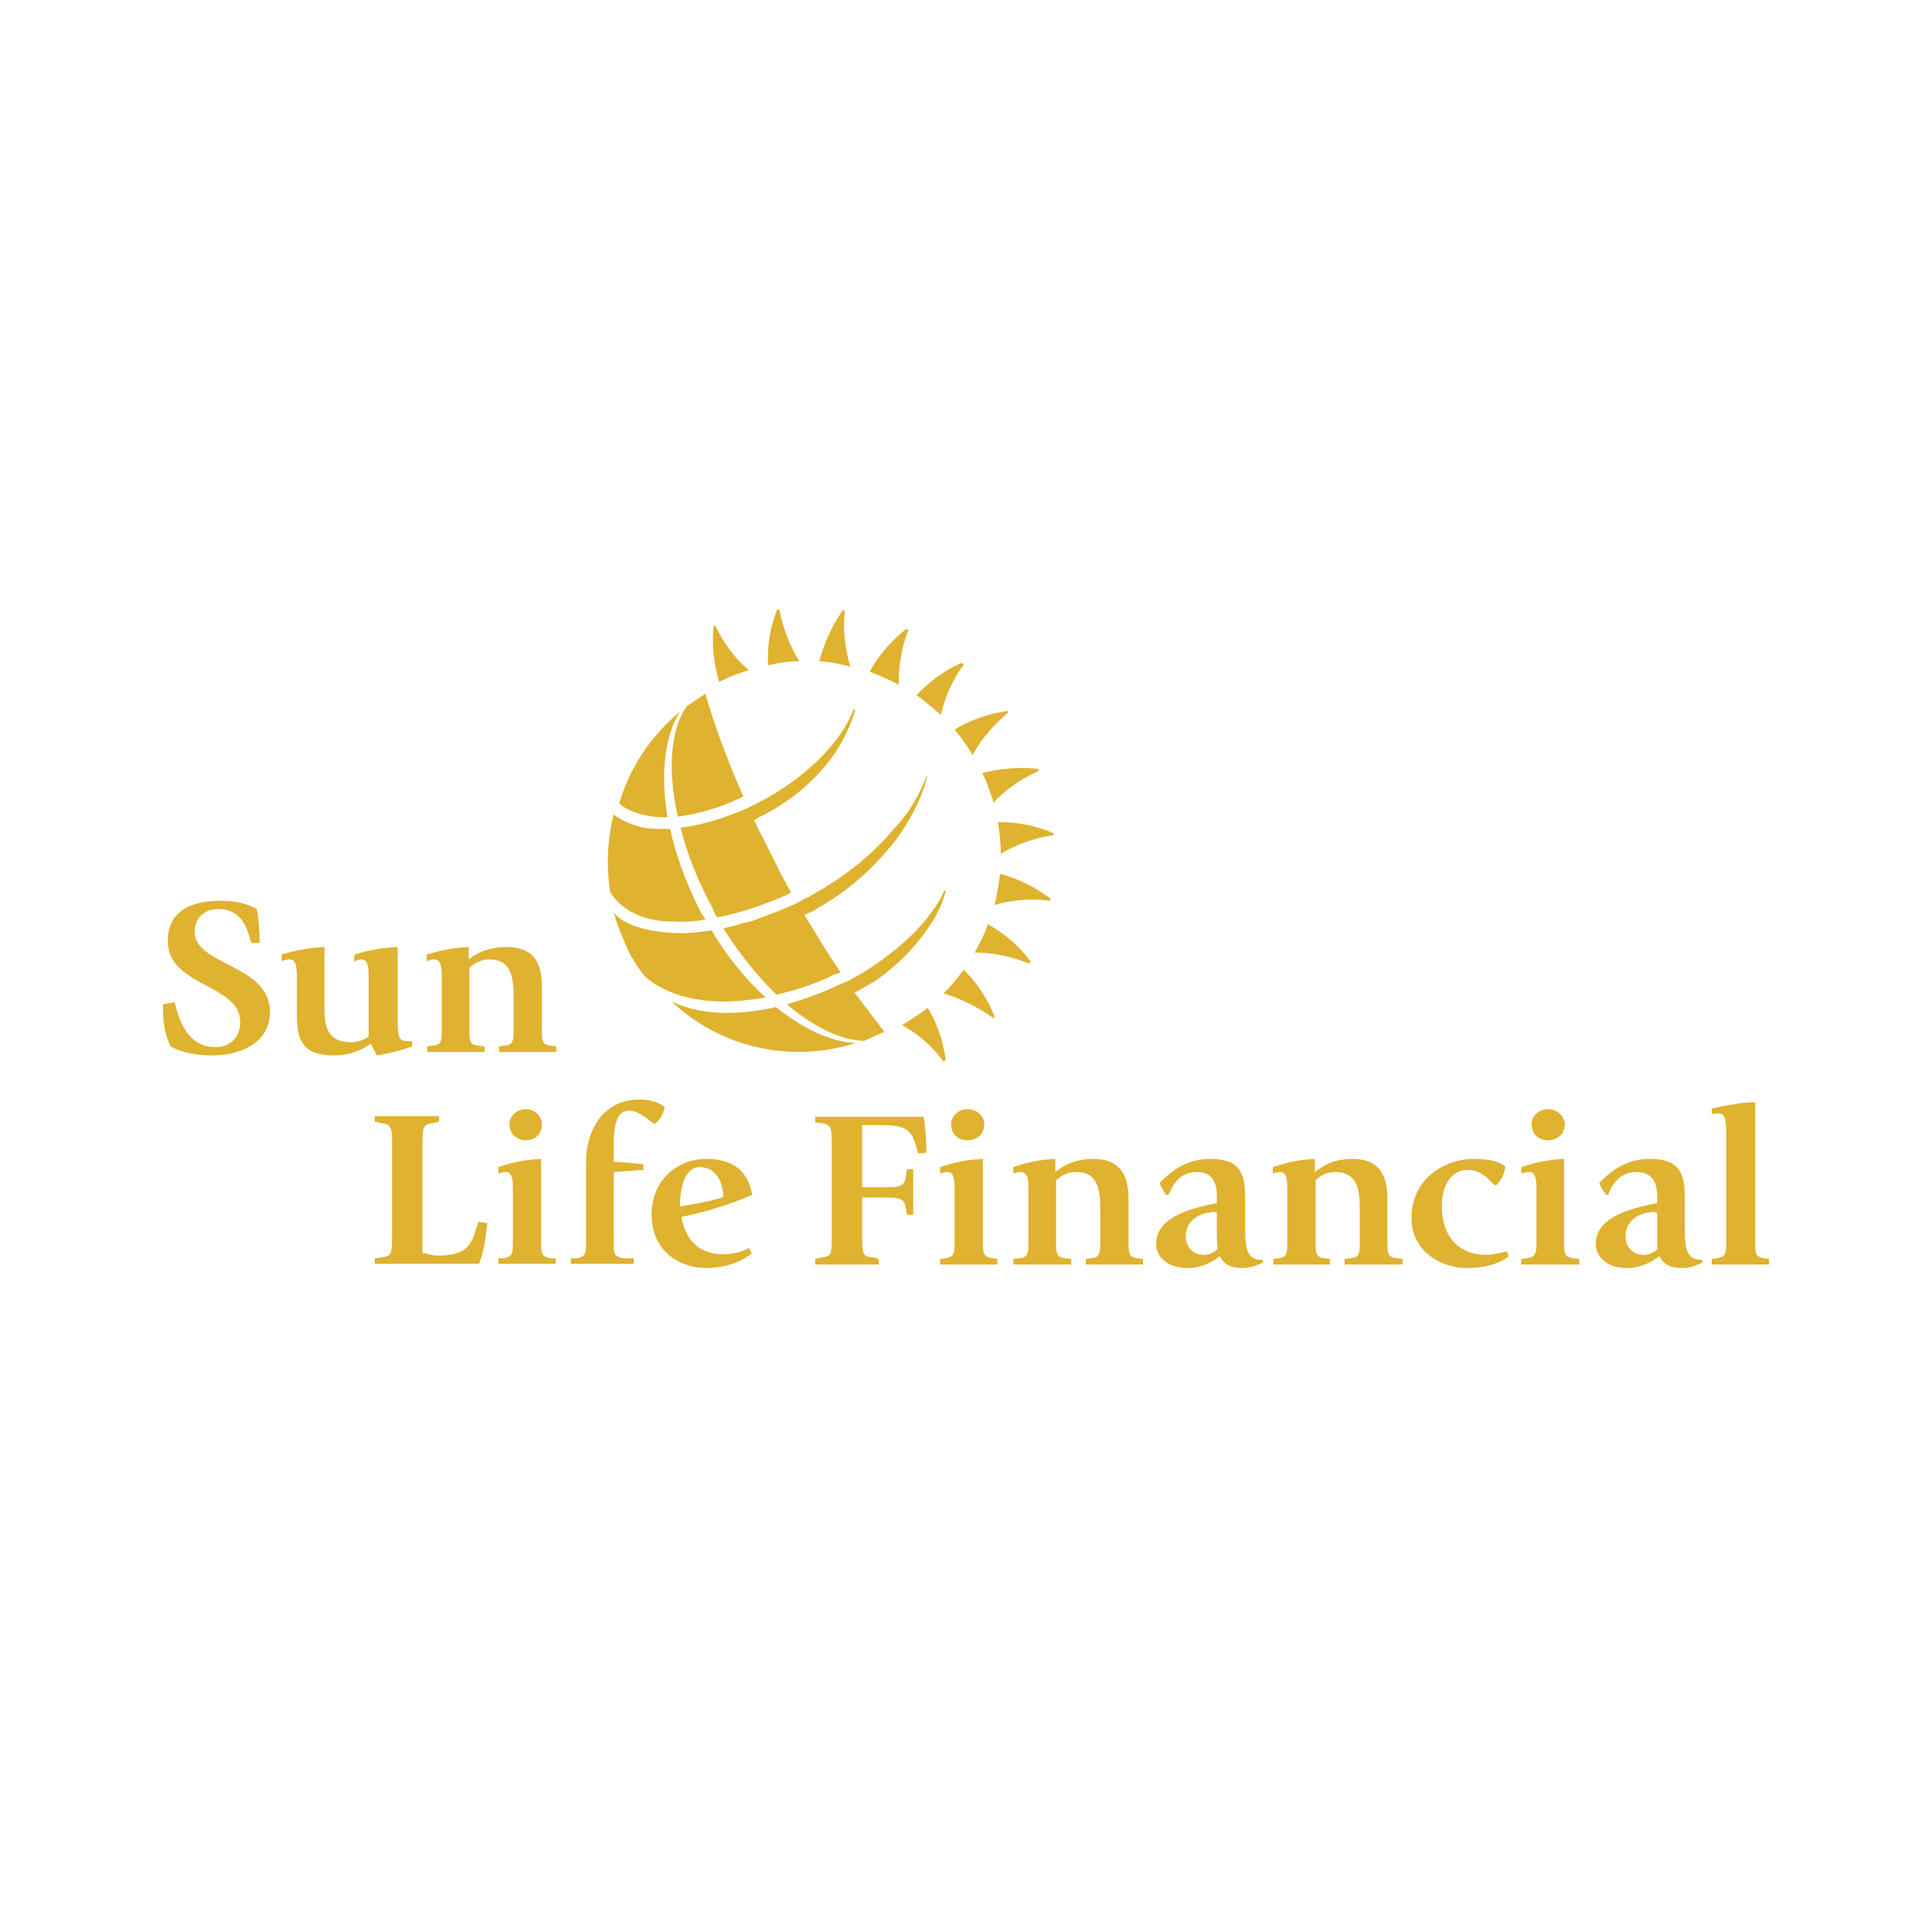 <?xml version="1.0" encoding="UTF-8" standalone="no"?>
<svg
   width="2500"
   height="2500"
   viewBox="0 0 192.756 192.756"
   version="1.1"
   id="svg8"
   sodipodi:docname="sunlife.svg"
   inkscape:version="1.3.2 (091e20e, 2023-11-25)"
   xmlns:inkscape="http://www.inkscape.org/namespaces/inkscape"
   xmlns:sodipodi="http://sodipodi.sourceforge.net/DTD/sodipodi-0.dtd"
   xmlns="http://www.w3.org/2000/svg"
   xmlns:svg="http://www.w3.org/2000/svg">
  <defs
     id="defs8" />
  <sodipodi:namedview
     id="namedview8"
     pagecolor="#ffffff"
     bordercolor="#000000"
     borderopacity="0.25"
     inkscape:showpageshadow="2"
     inkscape:pageopacity="0.0"
     inkscape:pagecheckerboard="0"
     inkscape:deskcolor="#d1d1d1"
     showgrid="false"
     inkscape:zoom="0.3256"
     inkscape:cx="1248.4644"
     inkscape:cy="1250"
     inkscape:window-width="1920"
     inkscape:window-height="1027"
     inkscape:window-x="0"
     inkscape:window-y="25"
     inkscape:window-maximized="1"
     inkscape:current-layer="svg8" />
  <g
     fill-rule="evenodd"
     clip-rule="evenodd"
     id="g8"
     style="display:inline">
    <path
       d="m 25.072,94.071 c -0.344,-1.102 -0.758,-3.375 -3.306,-3.375 -1.308,0 -2.341,0.827 -2.341,2.273 0,3.374 7.506,3.236 7.506,7.988 0,3.167 -3.03,4.338 -5.784,4.338 -2.066,0 -3.374,-0.482 -4.132,-0.896 -0.62,-1.377 -0.758,-2.41 -0.758,-4.2 l 1.171,-0.207 c 0.345,1.378 1.102,4.477 4.062,4.477 1.515,0 2.479,-1.033 2.479,-2.479 0,-3.856 -7.231,-3.512 -7.231,-8.125 0,-2.823 2.135,-3.994 5.234,-3.994 1.79,0 2.754,0.344 3.649,0.826 0.207,1.102 0.275,2.273 0.275,3.375 h -0.824 z m 11.913,10.054 c -0.688,0.482 -1.859,1.171 -3.649,1.171 -3.581,0 -3.719,-1.997 -3.719,-4.477 v -3.236 c 0,-0.826 0,-1.859 -0.689,-1.859 -0.413,0 -0.757,0.138 -0.826,0.207 v -0.688 c 1.722,-0.551 3.099,-0.689 4.27,-0.758 v 6.197 c 0,1.791 0.344,3.306 2.686,3.306 0.895,0 1.446,-0.413 1.721,-0.551 v -5.854 c 0,-0.826 0,-1.859 -0.688,-1.859 -0.344,0 -0.619,0.138 -0.757,0.207 v -0.688 c 1.791,-0.551 3.03,-0.689 4.338,-0.758 v 6.68 c 0,1.859 0,2.686 0.758,2.686 0.137,0 0.413,0.069 0.688,0 v 0.551 c -1.102,0.413 -2.342,0.688 -3.512,0.896 z m 7.093,-6.542 c 0,-0.826 0,-1.859 -0.757,-1.859 -0.344,0 -0.689,0.138 -0.758,0.207 v -0.688 c 1.722,-0.551 3.03,-0.689 4.201,-0.758 v 1.239 c 0.62,-0.481 1.722,-1.239 3.787,-1.239 2.135,0 3.512,0.964 3.512,3.925 v 4.477 c 0,1.102 0.138,1.377 0.964,1.446 l 0.482,0.068 v 0.551 H 49.794 V 104.4 l 0.482,-0.068 c 0.826,-0.069 0.964,-0.345 0.964,-1.446 v -3.168 c 0,-1.79 0,-3.994 -2.41,-3.994 -0.964,0 -1.583,0.482 -1.997,0.827 v 6.335 c 0,1.102 0.138,1.377 0.964,1.446 l 0.551,0.068 v 0.551 H 42.632 V 104.4 l 0.482,-0.068 c 0.826,-0.069 0.964,-0.345 0.964,-1.446 z m 37.254,28.027 0.482,-0.139 c 1.171,-0.138 1.171,-0.138 1.171,-2.616 v -8.194 c 0,-2.342 0,-2.41 -1.102,-2.617 l -0.551,-0.068 v -0.551 h 10.812 c 0.206,1.102 0.275,2.41 0.275,3.58 l -0.826,0.069 c -0.551,-2.066 -0.689,-2.823 -3.719,-2.823 h -1.859 v 6.197 h 1.859 c 1.859,0 2.272,0 2.479,-0.896 l 0.138,-0.895 h 0.62 v 4.545 h -0.62 l -0.138,-0.827 c -0.207,-0.895 -0.757,-0.895 -2.479,-0.895 h -1.859 v 3.374 c 0,2.41 0,2.479 1.171,2.616 l 0.482,0.139 v 0.551 h -6.335 v -0.55 z m 12.464,0 0.482,-0.069 c 0.826,-0.138 0.964,-0.345 0.964,-1.515 v -5.303 c 0,-0.758 0,-1.79 -0.688,-1.79 -0.344,0 -0.62,0.138 -0.757,0.138 v -0.62 c 1.79,-0.619 3.03,-0.757 4.269,-0.826 v 8.401 c 0,1.17 0.139,1.377 1.033,1.515 l 0.414,0.069 v 0.551 h -5.716 v -0.551 z m 1.101,-13.428 c 0,-0.826 0.688,-1.515 1.653,-1.515 0.895,0 1.653,0.688 1.653,1.515 0,0.964 -0.758,1.584 -1.653,1.584 -0.964,0 -1.653,-0.62 -1.653,-1.584 z m 7.712,6.542 c 0,-0.758 0,-1.79 -0.756,-1.79 -0.346,0 -0.689,0.138 -0.758,0.138 v -0.62 c 1.721,-0.619 3.029,-0.757 4.199,-0.826 v 1.309 c 0.621,-0.482 1.723,-1.309 3.789,-1.309 2.064,0 3.512,0.964 3.512,3.994 v 4.407 c 0,1.17 0.137,1.445 0.963,1.515 l 0.482,0.069 v 0.551 h -5.715 v -0.551 l 0.482,-0.069 c 0.824,-0.069 0.963,-0.345 0.963,-1.515 v -3.168 c 0,-1.722 0,-3.925 -2.41,-3.925 -1.033,0 -1.584,0.481 -1.996,0.826 v 6.267 c 0,1.17 0.137,1.445 0.963,1.515 l 0.551,0.069 v 0.551 h -5.783 v -0.551 l 0.551,-0.069 c 0.826,-0.069 0.963,-0.345 0.963,-1.515 z m 18.799,4.752 c 0,0.413 0.07,0.964 0.07,1.17 -0.207,0.138 -0.621,0.551 -1.377,0.551 -1.102,0 -1.791,-0.826 -1.791,-1.859 0,-1.652 1.516,-2.41 2.893,-2.41 0.068,0 0.068,0.069 0.205,0.069 z m 4.547,2.203 h -0.207 c -1.516,0 -1.516,-1.652 -1.516,-3.236 v -2.823 c 0,-2.548 -0.482,-3.994 -3.512,-3.994 -2.342,0 -3.926,1.239 -5.027,2.41 0.207,0.482 0.344,0.688 0.621,1.171 h 0.273 c 0.346,-0.758 0.965,-2.272 2.824,-2.272 1.652,0 1.996,1.171 1.996,2.479 v 0.62 c -1.928,0.413 -6.059,1.171 -6.059,4.062 0,1.377 1.238,2.41 3.098,2.41 1.584,0 2.617,-0.688 3.238,-1.171 0.412,0.62 0.756,1.171 2.271,1.171 1.033,0 1.721,-0.413 2.066,-0.551 z m 2.479,-6.955 c 0,-0.758 0,-1.79 -0.689,-1.79 -0.412,0 -0.688,0.138 -0.758,0.138 v -0.62 c 1.791,-0.619 2.961,-0.757 4.201,-0.826 v 1.309 c 0.619,-0.482 1.721,-1.309 3.719,-1.309 2.135,0 3.512,0.964 3.512,3.994 v 4.407 c 0,1.17 0.139,1.445 1.033,1.515 l 0.482,0.069 v 0.551 h -5.785 v -0.551 l 0.551,-0.069 c 0.826,-0.069 0.965,-0.345 0.965,-1.515 v -3.168 c 0,-1.722 0,-3.925 -2.48,-3.925 -0.895,0 -1.582,0.481 -1.928,0.826 v 6.267 c 0,1.17 0.139,1.445 0.965,1.515 l 0.482,0.069 v 0.551 h -5.646 v -0.551 l 0.412,-0.069 c 0.826,-0.069 0.965,-0.345 0.965,-1.515 v -5.303 z m 22.103,6.61 c -0.688,0.551 -1.996,1.171 -4.199,1.171 -2.549,0 -5.51,-1.652 -5.51,-4.958 0,-4.132 3.512,-5.922 6.197,-5.922 1.652,0 2.549,0.275 3.168,0.758 -0.137,0.757 -0.275,1.17 -0.895,1.858 h -0.207 c -0.551,-0.619 -1.377,-1.515 -2.686,-1.515 -1.516,0 -2.549,1.378 -2.549,3.649 0,3.306 1.998,4.82 4.408,4.82 0.758,0 1.791,-0.275 2.066,-0.344 z m 1.24,0.276 0.482,-0.069 c 0.895,-0.138 1.033,-0.345 1.033,-1.515 v -5.303 c 0,-0.758 0,-1.79 -0.689,-1.79 -0.412,0 -0.758,0.138 -0.826,0.138 v -0.62 c 1.721,-0.619 3.1,-0.757 4.27,-0.826 v 8.401 c 0,1.17 0.137,1.377 0.963,1.515 l 0.553,0.069 v 0.551 h -5.785 v -0.551 z m 1.034,-13.428 c 0,-0.826 0.688,-1.515 1.652,-1.515 0.895,0 1.652,0.688 1.652,1.515 0,0.964 -0.758,1.584 -1.652,1.584 -0.965,0 -1.652,-0.62 -1.652,-1.584 z m 12.533,11.294 v 1.17 a 1.987,1.987 0 0 1 -1.379,0.551 c -1.102,0 -1.789,-0.826 -1.789,-1.859 0,-1.652 1.514,-2.41 2.893,-2.41 0.068,0 0.137,0.069 0.275,0.069 z m 4.406,2.203 h -0.139 c -1.514,0 -1.514,-1.652 -1.514,-3.236 v -2.823 c 0,-2.548 -0.482,-3.994 -3.512,-3.994 -2.342,0 -3.926,1.239 -5.027,2.41 0.207,0.482 0.344,0.688 0.689,1.171 h 0.205 c 0.275,-0.758 0.965,-2.272 2.824,-2.272 1.652,0 2.066,1.171 2.066,2.479 v 0.62 c -1.998,0.413 -6.129,1.171 -6.129,4.062 0,1.377 1.238,2.41 3.029,2.41 1.652,0 2.617,-0.688 3.305,-1.171 0.414,0.62 0.758,1.171 2.342,1.171 0.965,0 1.652,-0.413 1.998,-0.551 z m 1.033,-0.069 0.482,-0.069 c 0.826,-0.138 0.963,-0.345 0.963,-1.515 v -10.055 c 0,-1.996 0,-2.892 -0.758,-2.892 -0.275,0 -0.551,0.069 -0.688,0.069 v -0.552 c 1.996,-0.413 3.029,-0.619 4.338,-0.619 v 14.048 c 0,1.17 0.068,1.377 0.965,1.515 l 0.412,0.069 v 0.551 h -5.715 v -0.55 z m -133.385,-0.069 0.551,-0.069 c 1.17,-0.206 1.17,-0.138 1.17,-2.686 v -8.194 c 0,-2.135 0,-2.41 -1.17,-2.548 l -0.551,-0.138 v -0.551 h 6.404 v 0.551 l -0.551,0.138 c -1.102,0.138 -1.102,0.413 -1.102,2.548 v 10.398 c 0.688,0.138 0.895,0.275 1.584,0.275 3.305,0 3.374,-1.515 3.994,-3.374 l 0.896,0.138 c -0.207,1.446 -0.275,2.686 -0.826,4.062 H 37.398 Z m 12.326,0 h 0.482 c 0.826,-0.138 0.964,-0.345 0.964,-1.515 v -5.303 c 0,-0.758 0,-1.79 -0.688,-1.79 -0.345,0 -0.62,0.138 -0.758,0.138 v -0.62 c 1.791,-0.619 3.03,-0.757 4.27,-0.826 v 8.401 c 0,1.17 0.138,1.377 0.964,1.515 h 0.482 v 0.551 h -5.716 z m 1.102,-13.359 c 0,-0.826 0.688,-1.515 1.652,-1.515 0.895,0 1.584,0.688 1.584,1.515 0,0.964 -0.689,1.584 -1.584,1.584 -0.963,0 -1.652,-0.689 -1.652,-1.584 z m 7.644,4.752 v -1.033 c 0,-3.03 1.653,-6.197 5.302,-6.197 1.239,0 2.066,0.344 2.548,0.757 -0.138,0.62 -0.344,1.102 -0.964,1.653 h -0.138 c -0.482,-0.413 -1.584,-1.309 -2.41,-1.309 -1.446,0 -1.584,1.79 -1.584,3.856 v 1.239 c 0.757,0.069 2.204,0.138 2.961,0.275 v 0.551 c -1.033,0.069 -1.928,0.138 -2.961,0.207 v 7.093 c 0,1.17 0.138,1.377 1.033,1.515 h 0.964 v 0.551 h -6.267 v -0.551 h 0.551 c 0.827,-0.138 0.964,-0.345 0.964,-1.515 v -7.092 z m 9.365,3.442 c 0,-0.413 0,-3.925 1.997,-3.925 1.516,0 2.272,1.309 2.341,2.961 -1.377,0.483 -2.823,0.689 -4.338,0.964 z m 6.886,4.132 c -0.275,0.207 -1.309,0.62 -2.548,0.62 -3.236,0 -3.925,-2.41 -4.2,-3.719 a 35.729,35.729 0 0 0 7.093,-2.203 c -0.276,-1.24 -0.895,-3.581 -4.614,-3.581 -2.754,0 -5.44,1.997 -5.44,5.578 0,3.58 2.755,5.302 5.44,5.302 2.479,0 3.925,-0.964 4.545,-1.446 z"
       fill="#ffffff"
       id="path2"
       style="display:inline;fill:#dfb22f;fill-opacity:1" />
    <path
       d="m 89.664,68.317 c 0,-1.859 0.276,-3.719 0.964,-5.44 l -0.207,-0.138 c -1.446,1.171 -2.754,2.617 -3.649,4.27 1.033,0.413 1.997,0.826 2.892,1.308 z m -9.916,-2.341 a 15.791,15.791 0 0 1 -1.997,-5.165 h -0.207 c -0.688,1.722 -1.033,3.65 -0.896,5.578 a 11.973,11.973 0 0 1 3.1,-0.413 z m 5.096,0.55 c -0.551,-1.79 -0.758,-3.718 -0.551,-5.578 l -0.207,-0.069 c -1.102,1.584 -1.859,3.306 -2.341,5.096 1.102,0.069 2.135,0.276 3.099,0.551 z m 9.021,4.821 A 13.82,13.82 0 0 1 96.137,66.32 L 96,66.113 c -1.791,0.758 -3.306,1.928 -4.545,3.236 0.826,0.621 1.652,1.31 2.41,1.998 z m 3.168,3.994 c 0.895,-1.652 2.135,-3.03 3.58,-4.27 l -0.068,-0.138 c -1.93,0.276 -3.719,0.896 -5.303,1.859 0.619,0.758 1.308,1.654 1.791,2.549 z m 1.928,4.201 c 0.068,0.138 0.137,0.344 0.137,0.551 1.309,-1.377 2.824,-2.411 4.545,-3.168 l -0.068,-0.207 c -1.791,-0.207 -3.719,-0.069 -5.578,0.413 0.413,0.758 0.689,1.584 0.964,2.411 z m 0.275,10.742 c 1.721,-0.482 3.648,-0.688 5.508,-0.413 l 0.07,-0.207 a 14.331,14.331 0 0 0 -5.027,-2.479 42.863,42.863 0 0 1 -0.551,3.099 z m 0.344,-8.263 c 0.139,1.102 0.275,2.135 0.275,3.167 1.584,-0.964 3.375,-1.583 5.234,-1.859 v -0.207 c -1.722,-0.757 -3.65,-1.101 -5.509,-1.101 z m -1.033,10.191 c -0.275,0.964 -0.826,1.928 -1.309,2.823 1.859,0 3.719,0.413 5.441,1.102 l 0.137,-0.206 c -1.101,-1.515 -2.617,-2.824 -4.269,-3.719 z M 74.652,66.871 v -0.069 c -1.377,-1.17 -2.479,-2.686 -3.305,-4.407 l -0.138,0.069 c -0.207,1.859 0,3.787 0.551,5.578 0.895,-0.482 1.859,-0.827 2.892,-1.171 z m 15.356,35.395 c 1.584,0.896 3.03,2.135 4.132,3.649 l 0.207,-0.137 a 13.155,13.155 0 0 0 -1.791,-5.234 c -0.758,0.62 -1.653,1.171 -2.548,1.722 z m 4.132,-3.168 c 1.721,0.552 3.444,1.378 4.958,2.479 l 0.139,-0.138 c -0.689,-1.722 -1.723,-3.374 -3.1,-4.683 -0.62,0.827 -1.24,1.653 -1.997,2.342 z M 67.215,91.937 c 1.033,0.069 2.134,0 3.167,-0.207 l -0.414,-0.62 c -1.446,-2.823 -2.547,-5.785 -3.098,-8.401 -0.689,0 -1.447,0 -2.204,-0.068 -2.066,-0.276 -3.443,-1.378 -3.443,-1.378 a 19.351,19.351 0 0 0 -0.345,7.713 c 10e-4,0 1.517,3.029 6.337,2.961 z"
       fill="#dfb22f"
       id="path3"
       style="display:inline" />
    <path
       d="m 74.446,99.787 c 0.62,-0.069 1.308,-0.138 1.928,-0.276 a 29.597,29.597 0 0 1 -5.371,-6.679 c -1.102,0.138 -2.135,0.276 -3.099,0.276 -5.785,-0.138 -6.749,-2.204 -6.749,-2.204 0.069,0.138 0.275,0.62 0.275,0.827 a 38.09,38.09 0 0 0 1.446,3.512 c 0.414,0.688 0.827,1.377 1.377,2.065 0.001,0 2.962,3.305 10.193,2.479 z M 67.628,81.47 a 20.399,20.399 0 0 0 5.784,-1.653 c 0.275,-0.138 0.482,-0.207 0.758,-0.344 -1.584,-3.581 -2.893,-7.093 -3.788,-10.261 -0.069,0.069 -0.138,0.069 -0.207,0.138 -0.551,0.345 -1.102,0.758 -1.653,1.102 -1.651,2.341 -1.927,6.404 -0.894,11.018 z"
       fill="#dfb22f"
       id="path4"
       style="display:inline" />
    <path
       d="m 66.595,81.539 c -0.688,-4.201 -0.344,-7.988 1.24,-10.536 -2.961,2.479 -5.027,5.646 -6.06,9.158 0.275,0.276 1.859,1.446 4.82,1.378 z m 10.812,18.937 c -3.374,0.758 -7.162,0.964 -10.398,-0.551 4.89,4.613 11.913,6.197 18.386,4.132 -2.479,-0.07 -5.303,-1.447 -7.988,-3.581 z"
       fill="#dfb22f"
       id="path5"
       style="display:inline" />
    <path
       d="m 92.763,91.248 c -1.583,2.135 -4.201,4.338 -7.23,6.128 -0.275,0.139 -0.62,0.346 -1.033,0.552 a 4.677,4.677 0 0 0 -0.551,0.206 c -1.377,0.689 -3.305,1.446 -5.44,2.066 2.686,2.272 5.372,3.58 7.712,3.649 0.62,-0.275 1.309,-0.62 1.997,-0.896 0,-0.068 -2.204,-2.893 -2.961,-3.925 0.069,-0.069 0.207,-0.069 0.275,-0.138 0.62,-0.345 1.171,-0.688 1.583,-0.896 a 20.437,20.437 0 0 0 5.922,-6.06 c 0.62,-1.033 1.102,-2.065 1.309,-3.03 l -0.138,-0.069 c -0.275,0.761 -0.826,1.587 -1.445,2.413 z"
       fill="#dfb22f"
       id="path6"
       style="display:inline" />
    <path
       d="m 92.487,77.338 c -0.688,1.79 -1.721,3.719 -3.374,5.44 -2.065,2.479 -4.889,4.751 -8.263,6.61 -0.207,0.138 -0.275,0.207 -0.482,0.207 -0.275,0.206 -0.62,0.344 -0.826,0.481 a 6.901,6.901 0 0 1 -0.758,0.345 c -1.239,0.551 -2.41,0.964 -3.512,1.377 0,0 -0.688,0.275 -1.446,0.344 v 0.069 c -0.551,0.138 -1.033,0.275 -1.653,0.413 1.653,2.617 3.443,4.82 5.302,6.61 2.41,-0.551 4.408,-1.308 5.716,-1.996 0.275,-0.069 0.482,-0.138 0.689,-0.207 -1.24,-1.79 -2.411,-3.787 -3.65,-5.785 h 0.069 c 0.275,-0.068 0.482,-0.206 0.826,-0.344 0.62,-0.413 1.171,-0.688 1.653,-1.032 2.754,-1.722 5.027,-3.995 6.748,-6.267 1.515,-2.135 2.548,-4.27 2.961,-6.06 z"
       fill="#dfb22f"
       id="path7"
       style="display:inline" />
    <path
       d="m 74.652,80.574 c -0.206,0.138 -0.481,0.207 -0.757,0.345 -1.584,0.62 -3.649,1.377 -5.991,1.652 0.62,2.548 1.721,5.302 3.167,7.988 0.138,0.344 0.276,0.688 0.482,0.964 2.617,-0.482 4.889,-1.377 6.542,-2.066 0.344,-0.138 0.62,-0.275 0.826,-0.413 l -1.239,-2.272 c 0.069,0.069 -1.377,-2.824 -2.135,-4.27 a 3.217,3.217 0 0 0 -0.345,-0.689 c 0.138,-0.068 0.207,-0.068 0.345,-0.137 0,-0.069 0.138,-0.138 0.275,-0.207 h 0.069 l 0.895,-0.482 c 3.443,-1.928 5.854,-4.545 7.23,-7.023 a 15.923,15.923 0 0 0 1.309,-3.099 l -0.138,-0.138 c -0.344,0.896 -0.826,1.791 -1.515,2.755 -1.583,2.203 -4.201,4.544 -7.505,6.335 l -0.138,0.069 c 0,0 -0.482,0.275 -1.377,0.688 z"
       fill="#dfb22f"
       id="path8"
       style="display:inline" />
  </g>
</svg>
